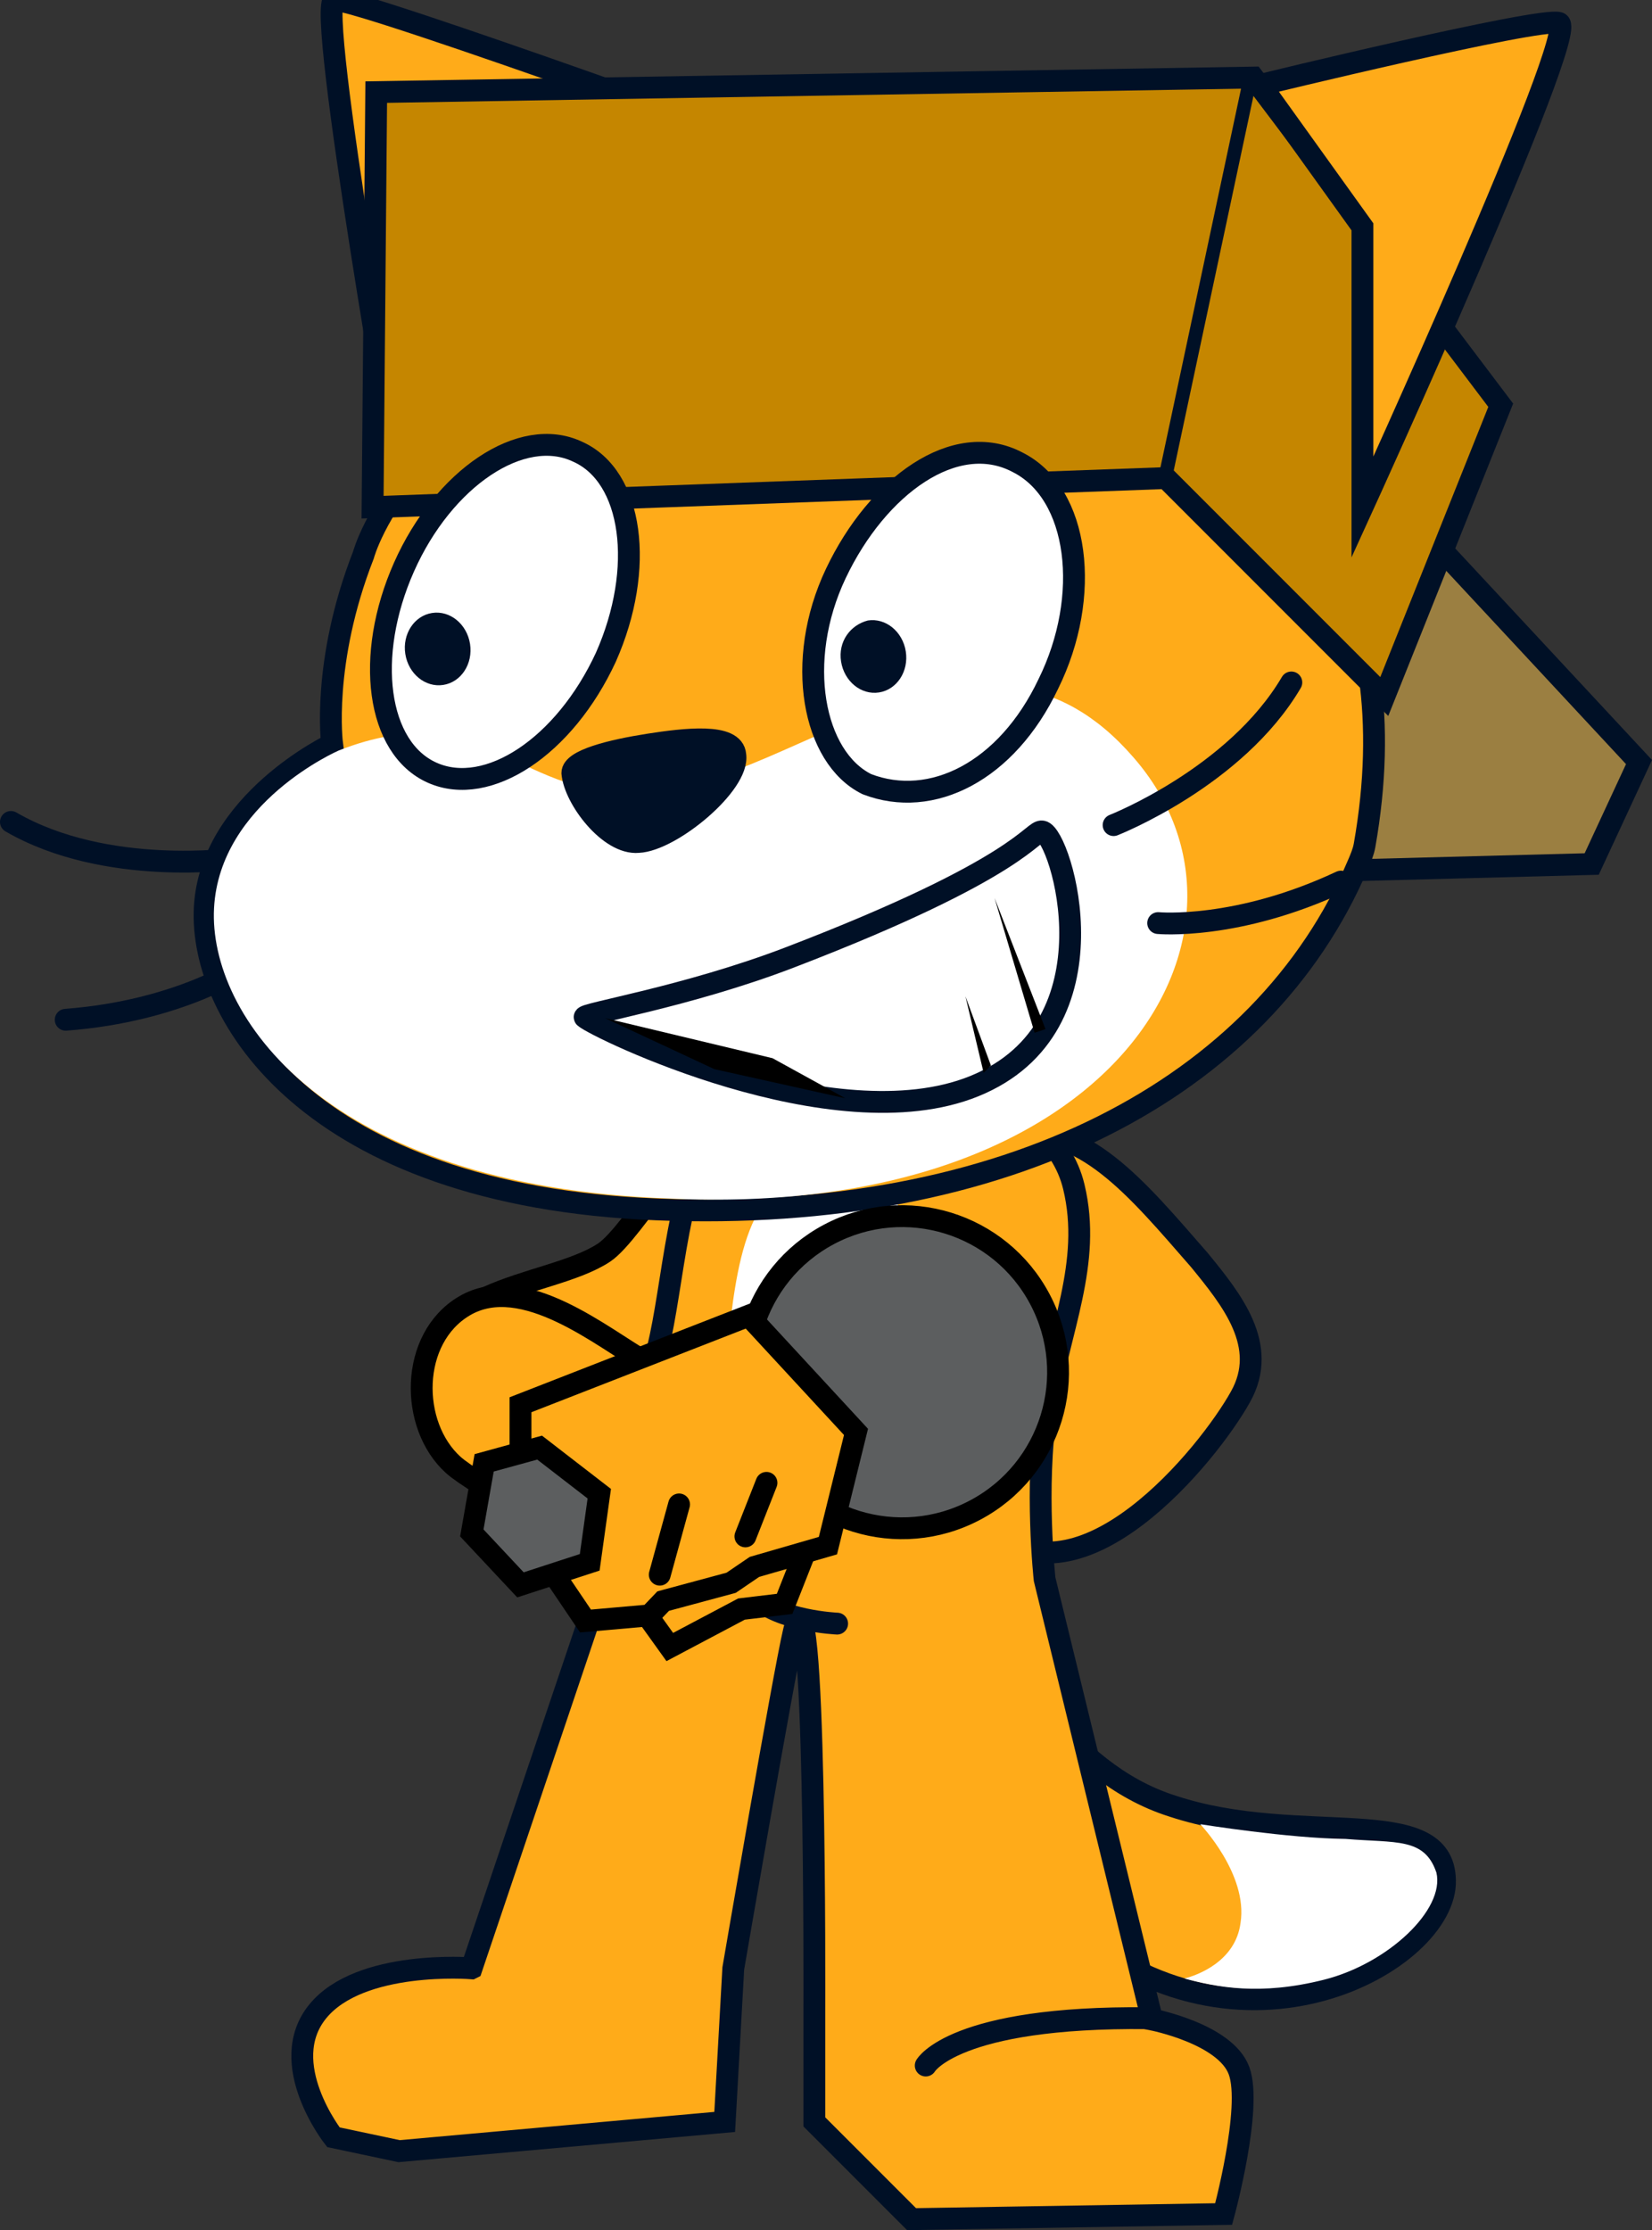 <svg version="1.1" xmlns="http://www.w3.org/2000/svg" xmlns:xlink="http://www.w3.org/1999/xlink" width="90.79" height="122.501" viewBox="0,0,90.79,122.501"><rect x="0" y="0" width="90.79" height="122.501" fill="#333333" stroke="none"/><g transform="translate(-194.662,-119.052)"><g stroke-miterlimit="10"><g fill-rule="evenodd"><path d="M252.242,213.363c1.636,1.826 3.781,3.935 6.888,4.909c6.997,2.303 14.858,-0.285 14.945,4.056c0.137,4.427 -11.248,10.906 -20.824,2.354c-3.317,-2.933 -5.221,-6.221 -6.688,-8.954c-0.401,-0.692 -3.254,-7.014 -1.514,-10.795c1.739,-3.781 3.37,-2.761 4.117,-2.269c0.884,0.528 0.853,8.057 3.077,10.699z" fill="#ffab19" stroke="#001026" stroke-width="1.2" stroke-linecap="round" stroke-linejoin="round"/><path d="M273.602,221.908c0.483,2.031 -2.65,5.002 -6.18,5.891c-3.53,0.889 -5.889,0.406 -7.666,-0.067c0.706,-0.178 2.81,-0.934 3.083,-3.057c0.419,-2.669 -2.215,-5.42 -2.215,-5.42c0,0 4.842,0.778 7.98,0.809c2.792,0.232 4.341,-0.087 4.997,1.844z" fill="#ffffff" stroke="none" stroke-width="1" stroke-linecap="butt" stroke-linejoin="miter"/></g><path d="M234.773,181.29c2.688,-0.633 5.38,1.032 6.014,3.72c0.144,0.611 0.169,1.221 0.091,1.808c0.72,1.767 -2.749,4.064 -3.608,5.306c-3.228,4.669 -6.362,6.58 -12.74,7.607c-2.606,0.42 -5.217,-0.34 -6.014,-3.72c-1.512,-6.415 6.175,-6.074 9.332,-8.146c1.692,-1.11 5.109,-7.527 6.924,-6.576z" fill="#ffab19" fill-rule="nonzero" stroke="#000000" stroke-width="1.2" stroke-linecap="butt" stroke-linejoin="miter"/><path d="M252.648,192.79c-0.913,-0.931 -2.102,-2.439 -3.314,-3.85c-2.027,-2.319 -4.628,-7.031 0.65,-7.652c4.236,-0.555 7.108,2.987 10.595,6.98c1.758,2.154 3.837,4.691 2.259,7.506c-1.767,3.183 -8.804,11.813 -13.803,7.263c-3.532,-3.798 0.573,-6.438 3.349,-8.667c0.405,-0.419 0.444,-1.026 0.265,-1.581z" fill="#ffab19" fill-rule="evenodd" stroke="#001026" stroke-width="1.2" stroke-linecap="round" stroke-linejoin="round"/><g fill-rule="nonzero" stroke-linecap="round" stroke-linejoin="miter"><g><path d="M220.578,227.17l7.592,-22.495c0,0 0.826,-4.453 2.631,-11.51c0.877,-3.429 1.127,-9.835 3.274,-12.11c3.311,-3.51 10.404,-3.093 10.404,-3.093c0,0 7.926,0.992 9.198,6.28c1.013,4.207 -0.834,7.884 -1.51,12.298c-0.644,4.211 -0.096,9.261 -0.096,9.261l5.905,24.183c0,0 4.032,0.781 4.78,2.812c0.748,2.031 -0.844,7.873 -0.844,7.873l-17.153,0.281l-5.343,-5.343v-6.285c0,0 0.106,-25.861 -1.127,-20.654c-0.55,2.323 -3.328,18.514 -3.328,18.514l-0.471,8.428l-17.895,1.605l-3.611,-0.765c0,0 -3.191,-4.062 -0.856,-6.917c2.336,-2.855 8.448,-2.362 8.448,-2.362z" fill="#ffab19" stroke="#001026" stroke-width="1.2"/><path d="M240.669,208.237c0,0 -3.232,-0.137 -4.558,-1.519" fill="none" stroke="#001026" stroke-width="1.2"/><path d="M238.058,201.312c-4.046,-0.654 -3.771,-4.905 -3.331,-8.98c0.494,-4.571 1.329,-9.427 5.886,-8.82c4.999,0.665 5.107,5.44 4.488,10.445c0,0 -1.213,8.297 -7.044,7.355z" fill="#ffffff" stroke="#000000" stroke-width="0"/></g><path d="M245.538,232.512c0,0 1.551,-2.716 12.2,-2.6" fill="none" stroke="#001026" stroke-width="1.2"/></g><g><g><path d="M216.772,146.272c0,0 -4.805,-27.168 -3.729,-27.22c1.45,-0.07 27.42,9.385 27.42,9.385" fill="#ffab19" fill-rule="nonzero" stroke="#001026" stroke-width="1.2" stroke-linecap="round" stroke-linejoin="miter"/><path d="M271.338,146.512l13.4,14.4l-2.6,5.6l-30.4,0.8z" fill="#9b7f41" fill-rule="nonzero" stroke="#001026" stroke-width="1.2" stroke-linecap="round" stroke-linejoin="miter"/><path d="M207.621,166.221c0,0 -7.129,1.011 -12.359,-2.02" fill="none" fill-rule="evenodd" stroke="#001026" stroke-width="1.2" stroke-linecap="round" stroke-linejoin="round"/><path d="M208.135,172.113c0,0 -3.561,2.478 -9.862,2.955" fill="none" fill-rule="evenodd" stroke="#001026" stroke-width="1.2" stroke-linecap="round" stroke-linejoin="round"/><path d="M233.095,135.529c10.957,-3.193 41.419,2.426 36.561,29.954c-0.063,0.359 -0.209,0.699 -0.353,1.037c-5.258,12.358 -19.392,19.724 -38.538,18.965c-19.146,-0.759 -25.157,-10.752 -24.85,-16.569c0.307,-5.817 6.999,-8.986 6.999,-8.986c0,0 -0.595,-4.462 1.72,-10.389c0,0 2.453,-9.348 18.461,-14.012z" fill="#ffab19" fill-rule="evenodd" stroke="#001026" stroke-width="1.2" stroke-linecap="butt" stroke-linejoin="miter"/><path d="M230.331,162.578c8.392,-0.702 18.352,-11.465 26.621,-1.925c8.253,9.441 -0.89,25.441 -25.572,24.23c-18.933,-0.691 -25.262,-10.128 -24.955,-15.945c0.307,-5.817 6.848,-8.659 6.848,-8.659c8.106,-3.187 9.867,2.914 17.058,2.299z" fill="#ffffff" fill-rule="evenodd" stroke="none" stroke-width="1" stroke-linecap="butt" stroke-linejoin="miter"/><path d="M235.071,160.523c0.247,1.581 -3.518,4.698 -5.327,4.778c-1.596,0.148 -3.51,-2.388 -3.627,-3.786c-0.009,-0.707 2.134,-1.244 4.209,-1.567c1.976,-0.308 4.659,-0.625 4.745,0.576z" fill="#001026" fill-rule="evenodd" stroke="#001026" stroke-width="1.2" stroke-linecap="round" stroke-linejoin="round"/><path d="M265.631,156.539c-3.063,5.21 -9.768,7.836 -9.768,7.836" fill="none" fill-rule="evenodd" stroke="#001026" stroke-width="1.2" stroke-linecap="round" stroke-linejoin="round"/><path d="M268.353,167.48c-5.722,2.684 -10.041,2.277 -10.041,2.277" fill="none" fill-rule="evenodd" stroke="#001026" stroke-width="1.2" stroke-linecap="round" stroke-linejoin="round"/><path d="M258.738,145.312l-43.6,1.6l0.2,-22.8l48.2,-0.8l13.6,18l-6.4,16z" fill="#c58600" fill-rule="nonzero" stroke="#001026" stroke-width="1.2" stroke-linecap="round" stroke-linejoin="miter"/><path d="M258.738,145.112l4.6,-21.6" fill="none" fill-rule="nonzero" stroke="#001026" stroke-width="0.75" stroke-linecap="round" stroke-linejoin="miter"/><path d="M269.538,131.512l-5.6,-7.8c0,0 15.348,-3.732 16.4,-3.4c1.179,0.372 -10.8,26.6 -10.8,26.6z" fill="#ffab19" fill-rule="nonzero" stroke="#001026" stroke-width="1.2" stroke-linecap="round" stroke-linejoin="miter"/></g><g><g fill-rule="evenodd"><path d="M226.399,143.861c3.044,1.347 3.731,6.402 1.559,11.295c-2.271,4.909 -6.492,7.692 -9.536,6.345c-3.044,-1.347 -3.731,-6.402 -1.559,-11.295c2.172,-4.893 6.477,-7.791 9.536,-6.345z" fill="#ffffff" stroke="#001026" stroke-width="1.2" stroke-linecap="round" stroke-linejoin="round"/><path d="M216.937,154.976c-0.17,-1.087 0.482,-2.099 1.47,-2.253c0.988,-0.154 1.917,0.612 2.087,1.699c0.17,1.087 -0.482,2.099 -1.47,2.253c-0.988,0.154 -1.917,-0.612 -2.087,-1.699" fill="#001026" stroke="none" stroke-width="1" stroke-linecap="butt" stroke-linejoin="miter"/></g><g fill-rule="evenodd"><path d="M250.576,144.44c3.402,1.696 4.083,7.359 1.698,12.184c-2.286,4.81 -6.418,6.871 -9.971,5.502c-2.961,-1.461 -3.99,-6.766 -1.704,-11.576c2.286,-4.81 6.56,-7.905 9.978,-6.11z" fill="#ffffff" stroke="#001026" stroke-width="1.2" stroke-linecap="round" stroke-linejoin="round"/><path d="M240.885,155.389c-0.17,-1.087 0.498,-2.001 1.47,-2.253c0.988,-0.154 1.917,0.612 2.087,1.699c0.17,1.087 -0.482,2.099 -1.47,2.253c-0.988,0.154 -1.917,-0.612 -2.087,-1.699" fill="#001026" stroke="none" stroke-width="1" stroke-linecap="butt" stroke-linejoin="miter"/></g><g fill-rule="nonzero" stroke="#001026" stroke-linecap="round" stroke-linejoin="miter"><path d="M226.797,174.932c-0.205,-0.183 5.589,-1.109 11.267,-3.287c12.855,-4.93 13.323,-7.018 13.877,-6.92c1.023,0.182 4.31,10.728 -3.736,13.99c-7.737,3.137 -20.77,-3.212 -21.409,-3.784z" fill="#ffffff" stroke-width="1.2"/><path d="M251.52,175.78l-2.2,-7.4l2.8,7.2" fill="#000000" stroke-width="0"/><path d="M248.72,177.98l-1,-4.2l1.4,3.8" fill="#000000" stroke-width="0"/><path d="M227.92,174.98l9.2,2.2l4,2.2l-7.2,-1.6z" fill="#000000" stroke-width="0"/></g></g></g><path d="M233.94,201.692c-1.266,0.722 -2.366,2.097 -3.732,2.426c-0.208,0.05 -0.423,0.076 -0.645,0.071c-2.642,-0.055 -8.876,-3.661 -9.993,-4.67c-2.411,-2.181 -2.396,-6.952 0.607,-8.729c3.254,-1.925 7.664,1.798 9.989,3.102c1.104,0.619 3.864,1.316 3.843,2.838z" fill="#ffab19" fill-rule="nonzero" stroke="#000000" stroke-width="1.2" stroke-linecap="butt" stroke-linejoin="miter"/><g fill-rule="nonzero" stroke="#000000" stroke-width="1.2" stroke-linejoin="miter"><path d="M236.662,198.437c-2.214,-4.184 -0.617,-9.371 3.567,-11.585c4.184,-2.214 9.371,-0.617 11.585,3.567c2.214,4.184 0.617,9.371 -3.567,11.585c-4.184,2.214 -9.371,0.617 -11.585,-3.567z" fill="#5c5e5f" stroke-linecap="butt"/><g stroke-linecap="round"><path d="M239.522,202.742l-1.739,4.411l-2.371,0.285l-3.94,2.085l-2.219,-3.093z" fill="#ffab19"/><path d="M241.706,197.707l-1.543,6.247l-4.037,1.167l-1.283,0.873l-3.734,1.006l-0.749,0.784l-3.52,0.311l-3.573,-5.285l0.001,-6.595l12.54,-4.891z" fill="#ffab19"/><path d="M235.627,203.446l1.159,-2.941" fill="none"/><path d="M231.982,201.69l-1.061,3.859" fill="none"/></g><path d="M227.071,204.87l-3.806,1.238l-2.673,-2.852l0.678,-3.85l3.048,-0.837l3.279,2.532z" fill="#5c5e5f" stroke-linecap="round"/></g></g></g></svg>